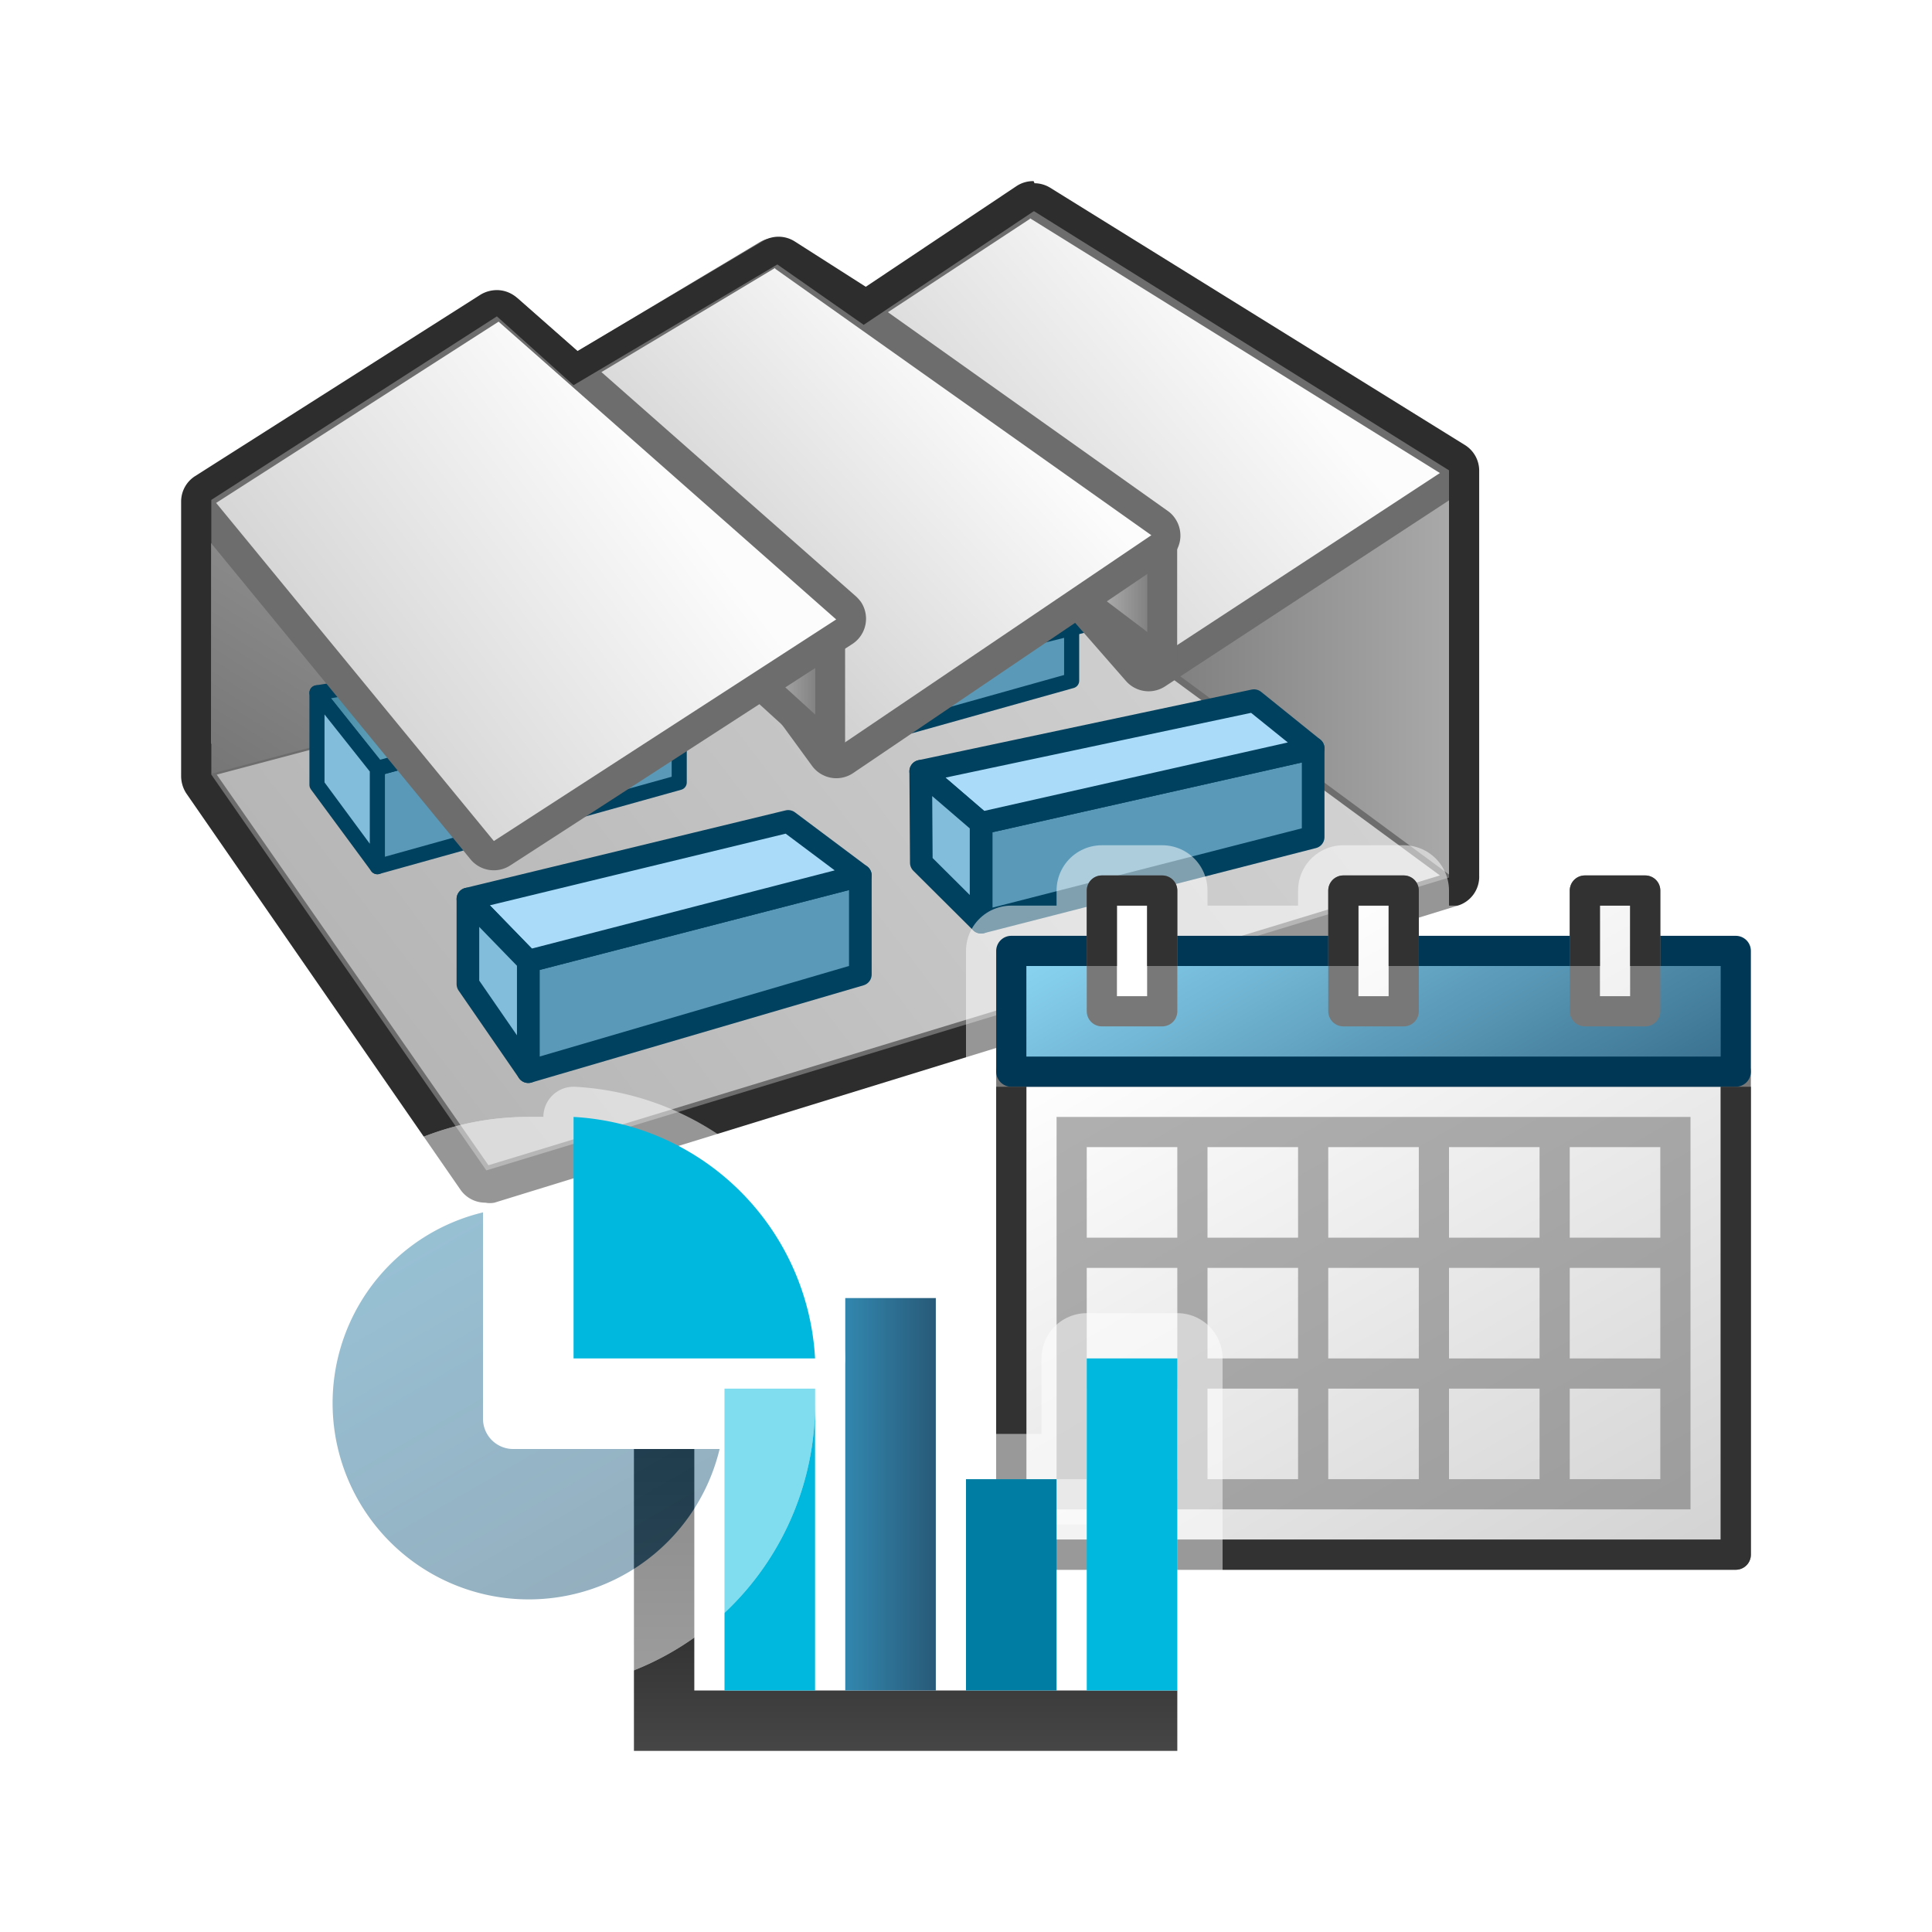 <svg xmlns="http://www.w3.org/2000/svg" xmlns:xlink="http://www.w3.org/1999/xlink" viewBox="0 0 64 64"><defs><style>.cls-1{fill:url(#linear-gradient);}.cls-2{fill:#6d6d6d;}.cls-3{fill:url(#linear-gradient-2);}.cls-4{fill:url(#linear-gradient-3);}.cls-10,.cls-5,.cls-8{fill:#5a9ab8;}.cls-10,.cls-11,.cls-12,.cls-13,.cls-5,.cls-6,.cls-7,.cls-8,.cls-9{stroke:#00415f;}.cls-10,.cls-11,.cls-12,.cls-13,.cls-15,.cls-17,.cls-5,.cls-6,.cls-7{stroke-linecap:round;}.De-emphasized-WHITE-for-Vector-Highlights,.White-OUTLINE-2,.White-RIGHT-\&amp;-FRONT,.cls-10,.cls-11,.cls-12,.cls-13,.cls-15,.cls-17,.cls-20,.cls-27,.cls-5,.cls-6,.cls-7,.cls-8,.cls-9{stroke-linejoin:round;}.cls-5,.cls-6,.cls-7,.cls-8,.cls-9{stroke-width:0.75px;}.cls-6{fill:#aadcfa;}.cls-11,.cls-7,.cls-9{fill:#82bddb;}.cls-10,.cls-11,.cls-12,.cls-13{stroke-width:0.5px;}.cls-12{fill:url(#linear-gradient-4);}.cls-13{fill:url(#linear-gradient-5);}.cls-14{fill:url(#linear-gradient-6);}.cls-15,.cls-17{stroke:#6d6d6d;stroke-width:0.99px;}.cls-15{fill:url(#linear-gradient-7);}.cls-16{fill:url(#linear-gradient-8);}.cls-17{fill:url(#linear-gradient-9);}.cls-18{fill:url(#linear-gradient-10);}.cls-19{fill:#2d2d2d;}.De-emphasized-WHITE-for-Vector-Highlights,.cls-25{fill:#fff;}.De-emphasized-WHITE-for-Vector-Highlights,.cls-27{stroke:#fff;}.De-emphasized-WHITE-for-Vector-Highlights{stroke-width:3px;}.De-emphasized-GREY-fill-2,.De-emphasized-WHITE-for-Vector-Highlights,.cls-24{opacity:0.5;}.White-RIGHT-\&amp;-FRONT{stroke:#787878;fill:url(#linear-gradient-11);}.cls-20{stroke:#003755;fill:url(#linear-gradient-12);}.De-emphasized-GREY-fill-2{fill:#646464;}.White-OUTLINE-2,.cls-27{fill:none;}.White-OUTLINE-2{stroke:#323232;}.DARK-GREY-Fill-3{fill:url(#linear-gradient-16);}.cls-21{fill:url(#linear-gradient-17);}.cls-22{fill:#00b8de;}.cls-23{fill:#007da3;}.cls-26{fill:url(#linear-gradient-18);}.cls-27{stroke-width:2px;}</style><linearGradient id="linear-gradient" x1="76.51" y1="76.52" x2="12.47" y2="27.37" gradientTransform="matrix(1, 0, 0, -1, 0, 66)" gradientUnits="userSpaceOnUse"><stop offset="0" stop-color="#fcfcfc"/><stop offset="1" stop-color="#b3b3b3"/></linearGradient><linearGradient id="linear-gradient-2" x1="22.88" y1="63.24" x2="7.6" y2="38.87" gradientTransform="matrix(1, 0, 0, -1, 0, 66)" gradientUnits="userSpaceOnUse"><stop offset="0" stop-color="#c9c9c9"/><stop offset="1" stop-color="#737373"/></linearGradient><linearGradient id="linear-gradient-3" x1="37.16" y1="43.68" x2="66.34" y2="43.68" gradientTransform="matrix(1, 0, 0, -1, 0, 66)" gradientUnits="userSpaceOnUse"><stop offset="0" stop-color="#787878"/><stop offset="1" stop-color="#fcfcfc"/></linearGradient><linearGradient id="linear-gradient-4" x1="26.11" y1="45.18" x2="35.9" y2="45.18" gradientTransform="matrix(1, 0, 0, -1, 0, 66)" gradientUnits="userSpaceOnUse"><stop offset="0.1" stop-color="#195a72"/><stop offset="0.5" stop-color="#5a9cb5"/><stop offset="1" stop-color="#93d2f0"/></linearGradient><linearGradient id="linear-gradient-5" x1="6.07" y1="42.67" x2="18.47" y2="42.67" xlink:href="#linear-gradient-4"/><linearGradient id="linear-gradient-6" x1="41.15" y1="55.3" x2="25.3" y2="41.73" xlink:href="#linear-gradient"/><linearGradient id="linear-gradient-7" x1="35.62" y1="46.18" x2="38.5" y2="46.18" xlink:href="#linear-gradient-2"/><linearGradient id="linear-gradient-8" x1="32" y1="53.88" x2="17.81" y2="40.73" xlink:href="#linear-gradient"/><linearGradient id="linear-gradient-9" x1="24.74" y1="43.34" x2="27.5" y2="43.34" xlink:href="#linear-gradient-2"/><linearGradient id="linear-gradient-10" x1="21.54" y1="50.52" x2="2.83" y2="36.33" xlink:href="#linear-gradient"/><linearGradient id="linear-gradient-11" x1="39.04" y1="32.3" x2="51.96" y2="54.7" gradientUnits="userSpaceOnUse"><stop offset="0" stop-color="#fff"/><stop offset="1" stop-color="#d2d2d2"/></linearGradient><linearGradient id="linear-gradient-12" x1="41.63" y1="26.8" x2="49.37" y2="40.2" gradientUnits="userSpaceOnUse"><stop offset="0" stop-color="#8cd7f5"/><stop offset="1" stop-color="#376e8c"/></linearGradient><linearGradient id="linear-gradient-16" x1="9.5" y1="57" x2="19.5" y2="57" gradientTransform="translate(-27 67.5) rotate(-90)" gradientUnits="userSpaceOnUse"><stop offset="0" stop-color="#464646"/><stop offset="1" stop-color="#141414"/></linearGradient><linearGradient id="linear-gradient-17" x1="28" y1="49.5" x2="31" y2="49.5" gradientUnits="userSpaceOnUse"><stop offset="0" stop-color="#3287af"/><stop offset="1" stop-color="#285a78"/></linearGradient><linearGradient id="linear-gradient-18" x1="12.85" y1="39.37" x2="21.36" y2="54.09" xlink:href="#linear-gradient-17"/></defs><g id="Factory"><g id="Usine_ok_2" data-name="Usine ok 2"><path class="cls-1" d="M16.18,38.92a.52.52,0,0,1-.41-.21l-9-12.95a.51.51,0,0,1-.06-.45A.52.52,0,0,1,7,25l26.43-7h.13a.51.51,0,0,1,.29.1L48,28.42a.51.51,0,0,1,.08.72.53.53,0,0,1-.23.16L16.32,38.9Z"/><path class="cls-2" d="M33.59,18.63,47.7,29,16.18,38.6l-9-12.94,26.43-7m0-1a1.13,1.13,0,0,0-.26,0l-26.43,7a1,1,0,0,0-.7,1.23,1,1,0,0,0,.14.3l9,12.94a1,1,0,0,0,.81.42,1.41,1.41,0,0,0,.29,0L48,29.92a1,1,0,0,0,.3-1.78L34.17,17.83a1,1,0,0,0-.58-.19Z"/><polygon class="cls-3" points="7 16.7 7 25.63 17.4 22.88 7 16.7"/><polygon class="cls-4" points="48 15.67 48 28.97 32.37 17.44 48 15.67"/><polygon class="cls-5" points="43.5 24.79 43.5 27.73 32.5 30.55 32.5 27.27 43.5 24.79"/><polygon class="cls-6" points="30.5 25.55 32.5 27.27 43.5 24.79 41.54 23.21 30.5 25.55"/><polygon class="cls-7" points="30.5 25.55 30.52 28.58 32.5 30.55 32.5 27.27 30.5 25.55"/><polygon class="cls-8" points="28.5 29 17.5 31.84 17.5 35.5 28.5 32.28 28.5 29"/><polygon class="cls-6" points="26.11 27.21 15.5 29.78 17.5 31.84 28.5 29 26.11 27.21"/><polygon class="cls-9" points="17.5 35.5 17.5 31.84 15.5 29.78 15.5 32.6 17.5 35.5"/><polygon class="cls-10" points="27.5 24.79 35.5 22.55 35.5 20.71 27.44 22.57 27.5 24.79"/><polygon class="cls-11" points="26.5 20.55 28.5 22.5 28.5 24.6 26.5 22.29 26.5 20.55"/><polygon class="cls-12" points="33.41 19.01 35.9 20.71 28.22 22.62 26.11 20.44 33.41 19.01"/><polygon class="cls-10" points="22.5 22.66 22.5 25.92 12.5 28.71 12.5 25.45 22.5 22.66"/><polygon class="cls-13" points="10.5 22.95 12.5 25.45 22.9 22.64 21.51 21.2 10.5 22.95"/><polygon class="cls-11" points="12.5 28.71 10.5 26 10.5 22.95 12.5 25.47 12.5 28.71"/><path class="cls-14" d="M38.14,22.42a.48.48,0,0,1-.37-.17l-9.63-11a.53.53,0,0,1-.12-.4.49.49,0,0,1,.22-.34l5.61-3.69a.5.5,0,0,1,.27-.08.5.5,0,0,1,.26.08L48,15.25a.49.49,0,0,1,.23.41.5.5,0,0,1-.22.42l-9.57,6.26A.46.46,0,0,1,38.14,22.42Z"/><path class="cls-2" d="M34.12,7.23,47.7,15.67l-9.56,6.26-9.62-11,5.6-3.68m-.12-1a1,1,0,0,0-.55.16l-5.57,3.67a1,1,0,0,0-.27,1.39l.07.09,9.62,11a1,1,0,0,0,.75.34,1,1,0,0,0,.54-.16l9.57-6.27a1,1,0,0,0,.27-1.39.87.87,0,0,0-.27-.27L34.52,6.39A1,1,0,0,0,34,6.24Z"/><polygon class="cls-15" points="38.5 17.72 38.5 21.93 35.62 19.75 38.5 17.72"/><path class="cls-16" d="M27.7,25.29a.52.52,0,0,1-.4-.21L18.62,13.17a.49.49,0,0,1,.1-.69l.05,0,6.67-4a.45.45,0,0,1,.25-.07.52.52,0,0,1,.29.09l12.45,8.82a.49.49,0,0,1,0,.81L28,25.2A.46.46,0,0,1,27.7,25.29Z"/><path class="cls-2" d="M25.69,8.91l12.45,8.82L27.7,24.79,19,12.88l6.67-4m0-1a1,1,0,0,0-.5.14l-6.68,4a1,1,0,0,0-.46.65,1,1,0,0,0,.17.78l8.7,11.92a1,1,0,0,0,.8.41,1,1,0,0,0,.56-.17l10.43-7.06a1,1,0,0,0,.22-1.4.92.92,0,0,0-.22-.22L26.27,8.11a1,1,0,0,0-.58-.19Z"/><polygon class="cls-17" points="27.5 20.52 27.5 24.79 24.73 22.27 27.5 20.52"/><path class="cls-18" d="M16.36,28.36a.53.53,0,0,1-.39-.18L6.78,17a.52.52,0,0,1-.11-.4.45.45,0,0,1,.22-.33l9.35-6a.5.5,0,0,1,.27-.08.46.46,0,0,1,.33.13L28,20.15a.49.49,0,0,1,.17.41.55.55,0,0,1-.23.38L16.63,28.28A.5.5,0,0,1,16.36,28.36Z"/><path class="cls-2" d="M16.51,10.65,27.7,20.52,16.36,27.86l-9.2-11.2,9.35-6m0-1a1,1,0,0,0-.54.15l-9.35,6a1,1,0,0,0-.44.68,1,1,0,0,0,.22.78l9.19,11.2a1,1,0,0,0,1.31.2l11.34-7.34a1,1,0,0,0,.28-1.39,1.37,1.37,0,0,0-.16-.18L17.17,9.9A1,1,0,0,0,16.51,9.66Z"/><path class="cls-19" d="M34.26,7,48,15.58V29.07l-31.89,9.7L7,25.66v-9.1l9.46-6.08L19,12.76l6.75-4,2.86,2L34.24,7m0-1a1,1,0,0,0-.56.16l-5,3.34L26.33,8a1,1,0,0,0-1.08,0l-6.12,3.63-2-1.76a1,1,0,0,0-.66-.26,1.06,1.06,0,0,0-.55.15L6.45,15.78a1,1,0,0,0-.45.84v9.09a1.06,1.06,0,0,0,.17.57l9.09,13.14a1,1,0,0,0,.82.42.76.76,0,0,0,.3,0L48.29,30A1,1,0,0,0,49,29V15.59a1,1,0,0,0-.46-.84L34.79,6.22a1,1,0,0,0-.52-.15Z"/></g></g><g id="Calendar"><polygon class="De-emphasized-WHITE-for-Vector-Highlights" points="54.5 31.5 54.5 29.5 52.5 29.5 52.5 31.5 46.5 31.5 46.5 29.5 44.5 29.5 44.5 31.5 38.5 31.5 38.5 29.5 36.5 29.5 36.5 31.5 33.5 31.5 33.5 35.5 33.5 36 33.5 51.5 57.5 51.5 57.5 36 57.5 35.5 57.5 31.5 54.5 31.5"/><rect class="White-RIGHT-&amp;-FRONT" x="33.5" y="35.5" width="24" height="16"/><rect class="cls-20" x="33.5" y="31.5" width="24" height="4"/><path class="De-emphasized-GREY-fill-2" d="M35,37V50H56V37Zm4,12H36V46h3Zm0-4H36V42h3Zm0-4H36V38h3Zm4,8H40V46h3Zm0-4H40V42h3Zm0-4H40V38h3Zm4,8H44V46h3Zm0-4H44V42h3Zm0-4H44V38h3Zm4,8H48V46h3Zm0-4H48V42h3Zm0-4H48V38h3Zm4,8H52V46h3Zm0-4H52V42h3Zm0-4H52V38h3Z"/><rect class="White-RIGHT-&amp;-FRONT" x="36.5" y="29.5" width="2" height="4"/><rect class="White-RIGHT-&amp;-FRONT" x="44.5" y="29.5" width="2" height="4"/><rect class="White-RIGHT-&amp;-FRONT" x="52.5" y="29.5" width="2" height="4"/><polyline class="White-OUTLINE-2" points="38.5 32 38.5 29.5 36.5 29.5 36.5 32"/><polyline class="White-OUTLINE-2" points="46.5 32 46.5 29.5 44.5 29.5 44.5 32"/><polyline class="White-OUTLINE-2" points="54.5 32 54.5 29.5 52.5 29.5 52.5 32"/><polyline class="White-OUTLINE-2" points="33.5 36 33.5 51.5 57.5 51.5 57.5 36"/></g><g id="Charts"><polygon class="De-emphasized-WHITE-for-Vector-Highlights" points="36 45 36 49 31 49 31 43 28 43 28 46 24 46 24 48 21 48 21 58 39 58 39 56 39 45 36 45"/><polygon class="DARK-GREY-Fill-3" points="39 56 39 58 21 58 21 48 23 48 23 56 39 56"/><rect class="cls-21" x="28" y="43" width="3" height="13"/><rect class="cls-22" x="20.5" y="49.5" width="10" height="3" transform="translate(-25.5 76.5) rotate(-90)"/><rect class="cls-23" x="30" y="51" width="7" height="3" transform="translate(-19 86) rotate(-90)"/><rect class="cls-22" x="32" y="49" width="11" height="3" transform="translate(-13 88) rotate(-90)"/><g class="cls-24"><path class="cls-25" d="M18,38c-.17,0-.33,0-.5,0A8.5,8.5,0,1,0,26,46.5c0-.17,0-.33,0-.5H18Z"/><path class="cls-25" d="M17,39v8h8a7.5,7.5,0,1,1-8-8m.5-1A8.5,8.5,0,1,0,26,46.5c0-.17,0-.33,0-.5H18V38c-.17,0-.33,0-.5,0Z"/><path class="cls-25" d="M19,37v8h8A8.48,8.48,0,0,0,19,37Z"/><path class="cls-26" d="M18,38c-.17,0-.33,0-.5,0A8.5,8.5,0,1,0,26,46.5c0-.17,0-.33,0-.5H18Z"/><path class="cls-22" d="M19,37v8h8A8.48,8.48,0,0,0,19,37Z"/><path class="cls-27" d="M18,38c-.17,0-.33,0-.5,0A8.5,8.5,0,1,0,26,46.5c0-.17,0-.33,0-.5H18Z"/><path class="cls-27" d="M17,39v8h8a7.5,7.5,0,1,1-8-8m.5-1A8.5,8.5,0,1,0,26,46.5c0-.17,0-.33,0-.5H18V38c-.17,0-.33,0-.5,0Z"/><path class="cls-27" d="M19,37v8h8A8.48,8.48,0,0,0,19,37Z"/></g><path class="cls-26" d="M18,38c-.17,0-.33,0-.5,0A8.5,8.5,0,1,0,26,46.5c0-.17,0-.33,0-.5H18Z"/><path class="cls-22" d="M19,37v8h8A8.48,8.48,0,0,0,19,37Z"/></g></svg>
